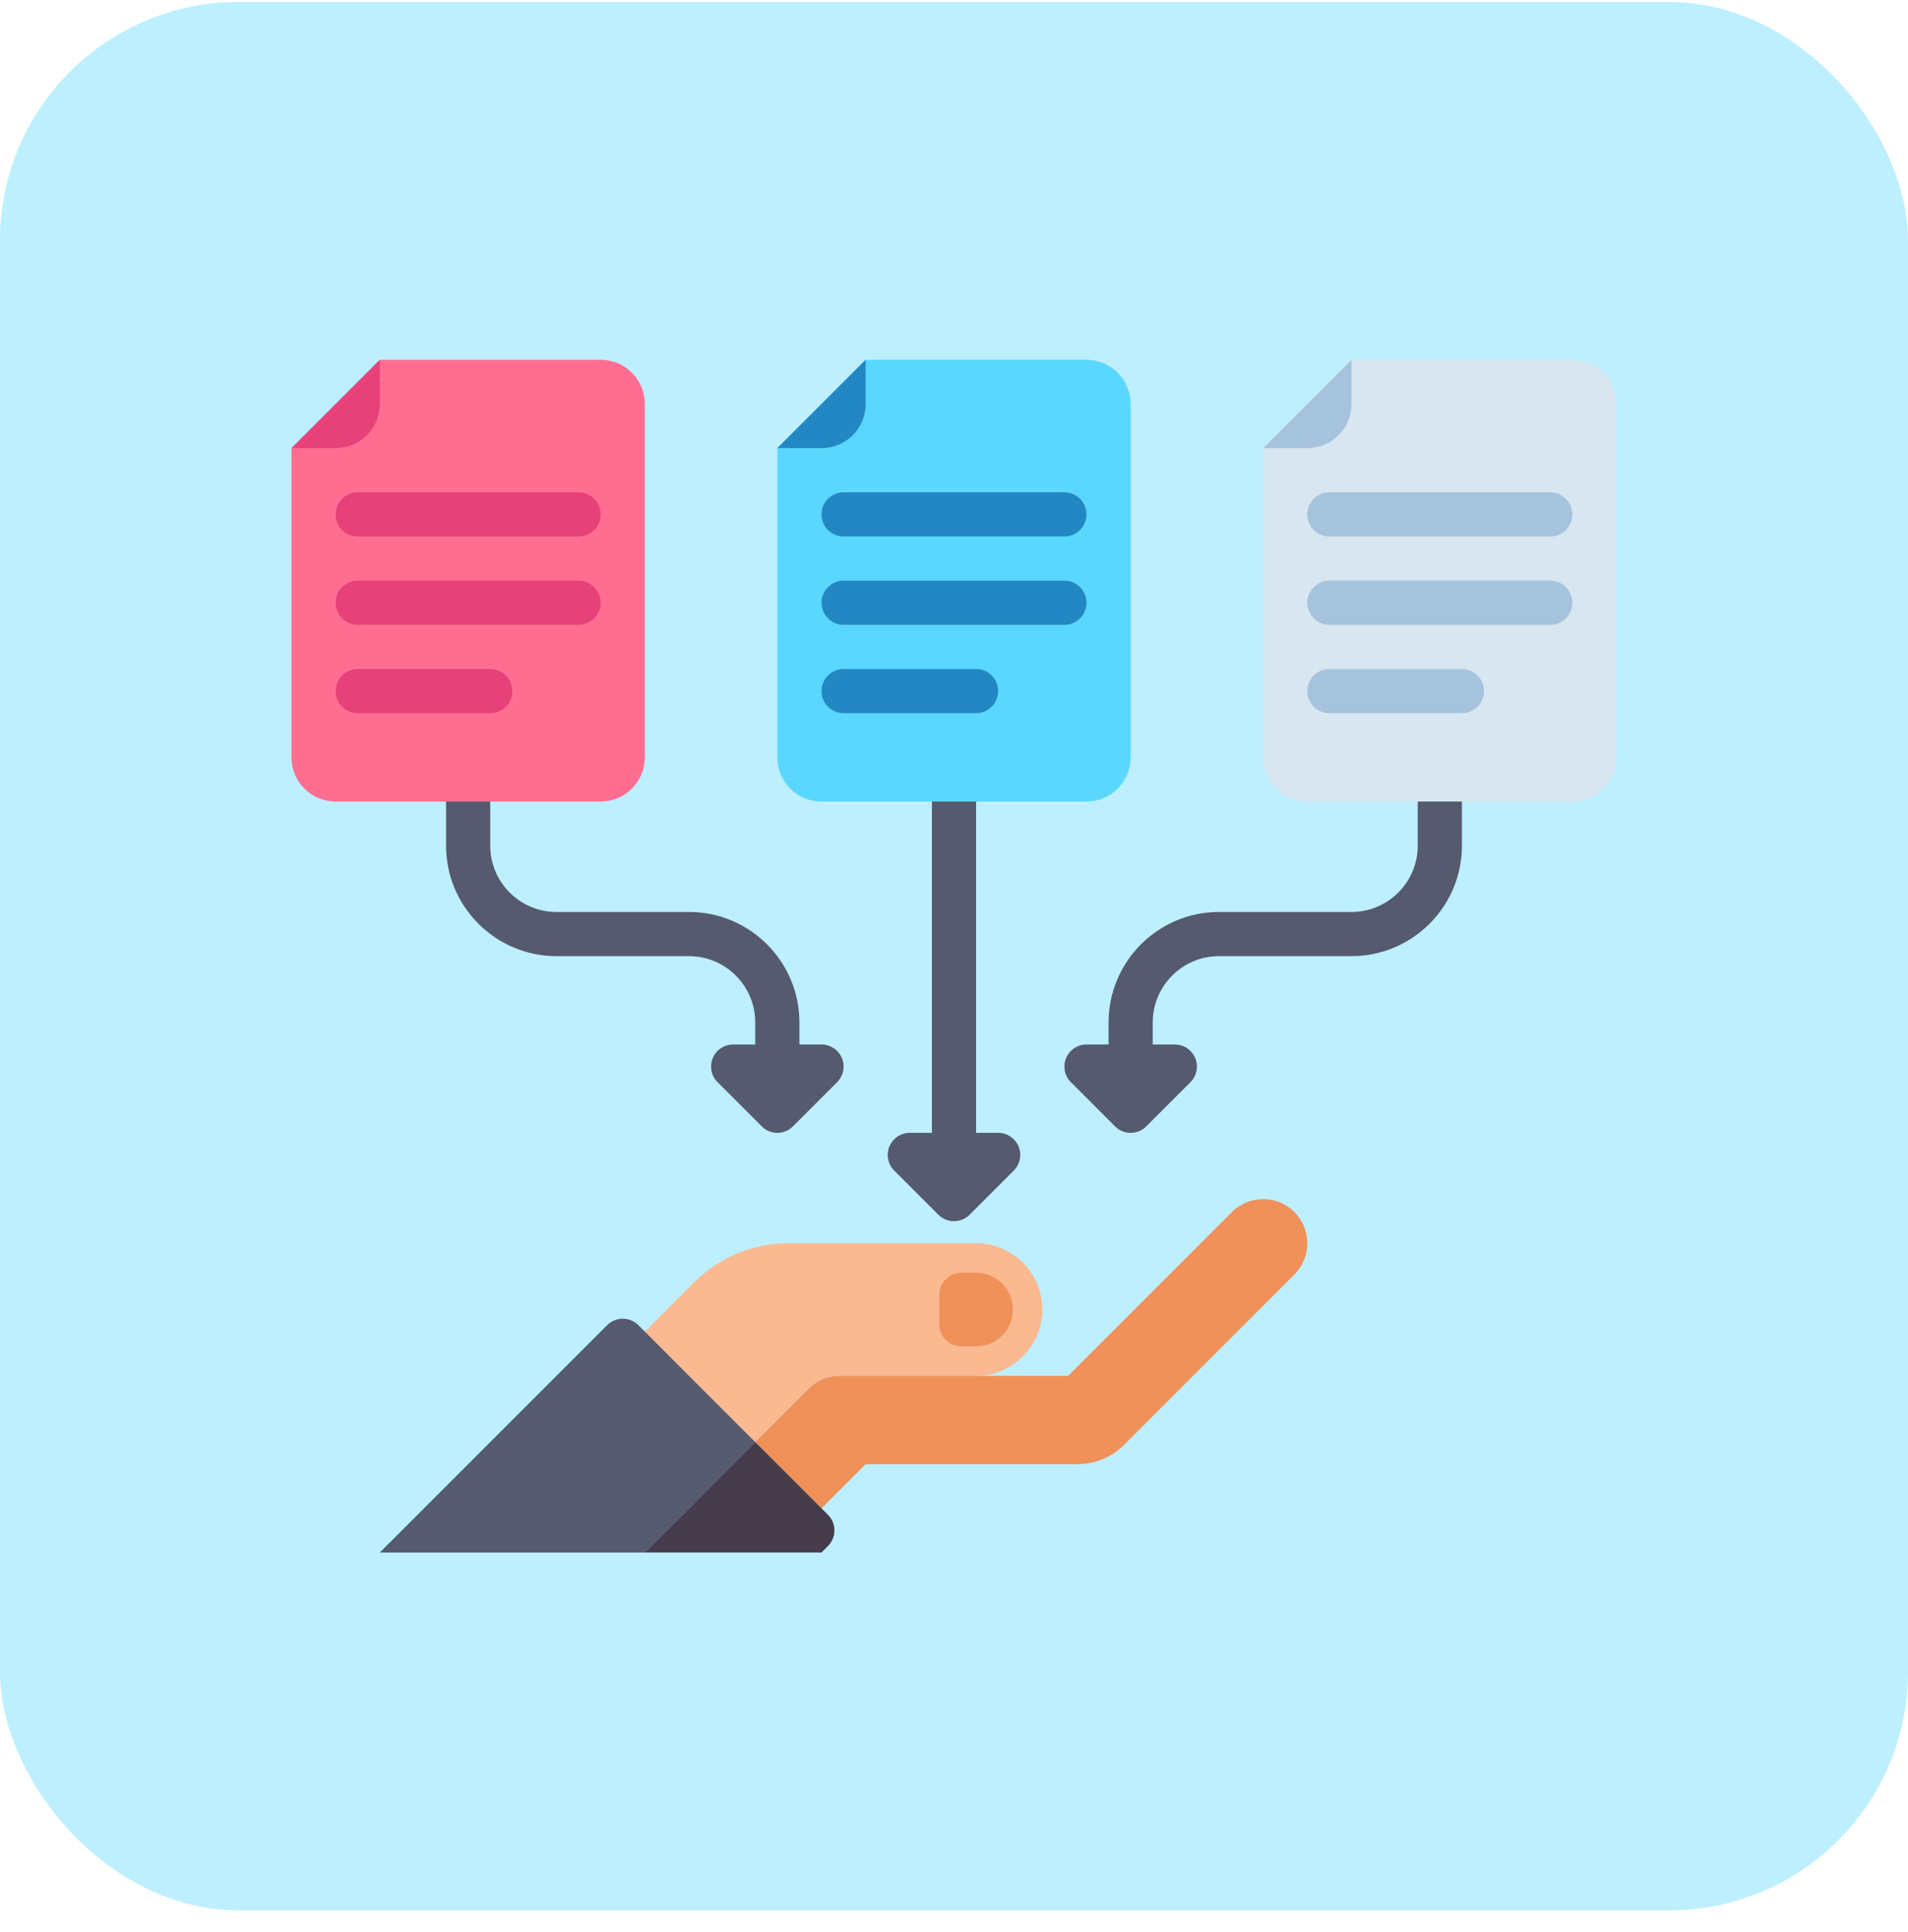 <svg width="80" height="81" viewBox="0 0 80 81" fill="none" xmlns="http://www.w3.org/2000/svg">
<rect x="-0" y="0.083" width="80" height="80" rx="10" fill="#BDEFFF"/>
<path d="M40.926 52.12H33.042C31.568 52.12 30.155 52.706 29.113 53.747L27.037 55.824L31.666 60.454L33.902 58.218C34.249 57.871 34.72 57.676 35.211 57.676H40.926C42.46 57.676 43.703 56.432 43.703 54.898C43.703 53.364 42.46 52.12 40.926 52.12Z" fill="#FAB991"/>
<path d="M54.272 50.811C53.549 50.087 52.376 50.087 51.653 50.811L44.788 57.676H35.211C34.72 57.676 34.249 57.871 33.902 58.218L31.666 60.454L34.444 63.231L36.296 61.38H45.172C45.914 61.38 46.611 61.09 47.136 60.566L54.272 53.43C54.995 52.706 54.995 51.534 54.272 50.811Z" fill="#F0915A"/>
<path d="M40.926 56.441H40.308C39.797 56.441 39.383 56.026 39.383 55.515V54.281C39.383 53.769 39.797 53.355 40.308 53.355H40.926C41.778 53.355 42.469 54.046 42.469 54.898C42.469 55.75 41.778 56.441 40.926 56.441Z" fill="#F0915A"/>
<path d="M26.766 55.553L31.666 60.454L27.037 65.083H15.926L25.456 55.553C25.818 55.191 26.404 55.191 26.766 55.553Z" fill="#555A6E"/>
<path d="M31.666 60.453L34.715 63.502C35.077 63.864 35.077 64.45 34.715 64.812L34.444 65.083H27.037L31.666 60.453Z" fill="#463C4B"/>
<path d="M25.185 15.083H15.926C14.479 16.529 13.668 17.34 12.222 18.787V31.75C12.222 32.773 13.051 33.602 14.074 33.602H25.185C26.208 33.602 27.037 32.773 27.037 31.75V16.935C27.037 15.912 26.208 15.083 25.185 15.083Z" fill="#FF6E91"/>
<path d="M15.926 15.083L12.222 18.787H14.074C15.097 18.787 15.926 17.958 15.926 16.935V15.083Z" fill="#E64178"/>
<path d="M24.259 22.49H15C14.488 22.49 14.074 22.076 14.074 21.564C14.074 21.053 14.488 20.638 15 20.638H24.259C24.77 20.638 25.185 21.053 25.185 21.564C25.185 22.076 24.77 22.49 24.259 22.49Z" fill="#E64178"/>
<path d="M24.259 26.194H15C14.488 26.194 14.074 25.78 14.074 25.268C14.074 24.757 14.488 24.342 15 24.342H24.259C24.77 24.342 25.185 24.757 25.185 25.268C25.185 25.78 24.77 26.194 24.259 26.194Z" fill="#E64178"/>
<path d="M20.555 29.898H15C14.488 29.898 14.074 29.483 14.074 28.972C14.074 28.461 14.488 28.046 15 28.046H20.555C21.067 28.046 21.481 28.461 21.481 28.972C21.481 29.483 21.067 29.898 20.555 29.898Z" fill="#E64178"/>
<path d="M45.555 15.083H36.296C34.85 16.529 34.039 17.34 32.592 18.787V31.75C32.592 32.773 33.421 33.602 34.444 33.602H45.555C46.578 33.602 47.407 32.773 47.407 31.75V16.935C47.407 15.912 46.578 15.083 45.555 15.083Z" fill="#5AD7FF"/>
<path d="M36.296 15.083L32.592 18.787H34.444C35.467 18.787 36.296 17.958 36.296 16.935V15.083Z" fill="#2387C3"/>
<path d="M44.629 22.49H35.37C34.859 22.49 34.444 22.076 34.444 21.564C34.444 21.053 34.859 20.638 35.37 20.638H44.629C45.141 20.638 45.555 21.053 45.555 21.564C45.555 22.076 45.141 22.49 44.629 22.49Z" fill="#2387C3"/>
<path d="M44.629 26.194H35.37C34.859 26.194 34.444 25.78 34.444 25.268C34.444 24.757 34.859 24.342 35.37 24.342H44.629C45.141 24.342 45.555 24.757 45.555 25.268C45.555 25.78 45.141 26.194 44.629 26.194Z" fill="#2387C3"/>
<path d="M40.926 29.898H35.37C34.859 29.898 34.444 29.483 34.444 28.972C34.444 28.461 34.859 28.046 35.37 28.046H40.926C41.437 28.046 41.852 28.461 41.852 28.972C41.852 29.483 41.437 29.898 40.926 29.898Z" fill="#2387C3"/>
<path d="M65.926 15.083H56.666C55.22 16.529 54.409 17.34 52.963 18.787V31.75C52.963 32.773 53.792 33.602 54.815 33.602H65.926C66.948 33.602 67.778 32.773 67.778 31.75V16.935C67.778 15.912 66.948 15.083 65.926 15.083Z" fill="#D7E6F0"/>
<path d="M56.666 15.083L52.963 18.787H54.815C55.837 18.787 56.666 17.958 56.666 16.935V15.083Z" fill="#A5C3DC"/>
<path d="M65 22.49H55.74C55.229 22.49 54.815 22.076 54.815 21.564C54.815 21.053 55.229 20.638 55.74 20.638H65C65.511 20.638 65.926 21.053 65.926 21.564C65.926 22.076 65.511 22.49 65 22.49Z" fill="#A5C3DC"/>
<path d="M65 26.194H55.74C55.229 26.194 54.815 25.78 54.815 25.268C54.815 24.757 55.229 24.342 55.74 24.342H65C65.511 24.342 65.926 24.757 65.926 25.268C65.926 25.78 65.511 26.194 65 26.194Z" fill="#A5C3DC"/>
<path d="M61.296 29.898H55.74C55.229 29.898 54.815 29.483 54.815 28.972C54.815 28.461 55.229 28.046 55.74 28.046H61.296C61.807 28.046 62.222 28.461 62.222 28.972C62.222 29.483 61.807 29.898 61.296 29.898Z" fill="#A5C3DC"/>
<path d="M59.444 33.602V35.453C59.444 36.985 58.198 38.231 56.666 38.231H51.111C48.558 38.231 46.481 40.308 46.481 42.861V43.787H45.555C45.181 43.787 44.843 44.012 44.7 44.358C44.557 44.704 44.636 45.102 44.901 45.367L46.752 47.219C46.933 47.4 47.17 47.49 47.407 47.49C47.644 47.49 47.881 47.4 48.062 47.219L49.914 45.367C50.179 45.102 50.258 44.704 50.114 44.358C49.971 44.012 49.634 43.787 49.259 43.787H48.333V42.861C48.333 41.329 49.579 40.083 51.111 40.083H56.666C59.219 40.083 61.296 38.006 61.296 35.453V33.602H59.444Z" fill="#555A6E"/>
<path d="M35.3 44.358C35.156 44.012 34.819 43.787 34.444 43.787H33.518V42.861C33.518 40.308 31.442 38.231 28.889 38.231H23.333C21.802 38.231 20.555 36.985 20.555 35.453V33.602H18.703V35.453C18.703 38.006 20.78 40.083 23.333 40.083H28.889C30.42 40.083 31.666 41.329 31.666 42.861V43.787H30.741C30.366 43.787 30.028 44.012 29.885 44.358C29.742 44.704 29.821 45.102 30.086 45.367L31.938 47.219C32.118 47.4 32.355 47.49 32.592 47.49C32.829 47.49 33.066 47.4 33.247 47.219L35.099 45.367C35.364 45.103 35.443 44.704 35.3 44.358Z" fill="#555A6E"/>
<path d="M42.707 48.062C42.564 47.716 42.226 47.49 41.852 47.49H40.926V33.602H39.074V47.49H38.148C37.773 47.49 37.436 47.716 37.292 48.062C37.149 48.408 37.228 48.806 37.493 49.071L39.345 50.923C39.526 51.104 39.763 51.194 40 51.194C40.237 51.194 40.474 51.104 40.654 50.923L42.506 49.071C42.771 48.806 42.85 48.408 42.707 48.062Z" fill="#555A6E"/>
</svg>
